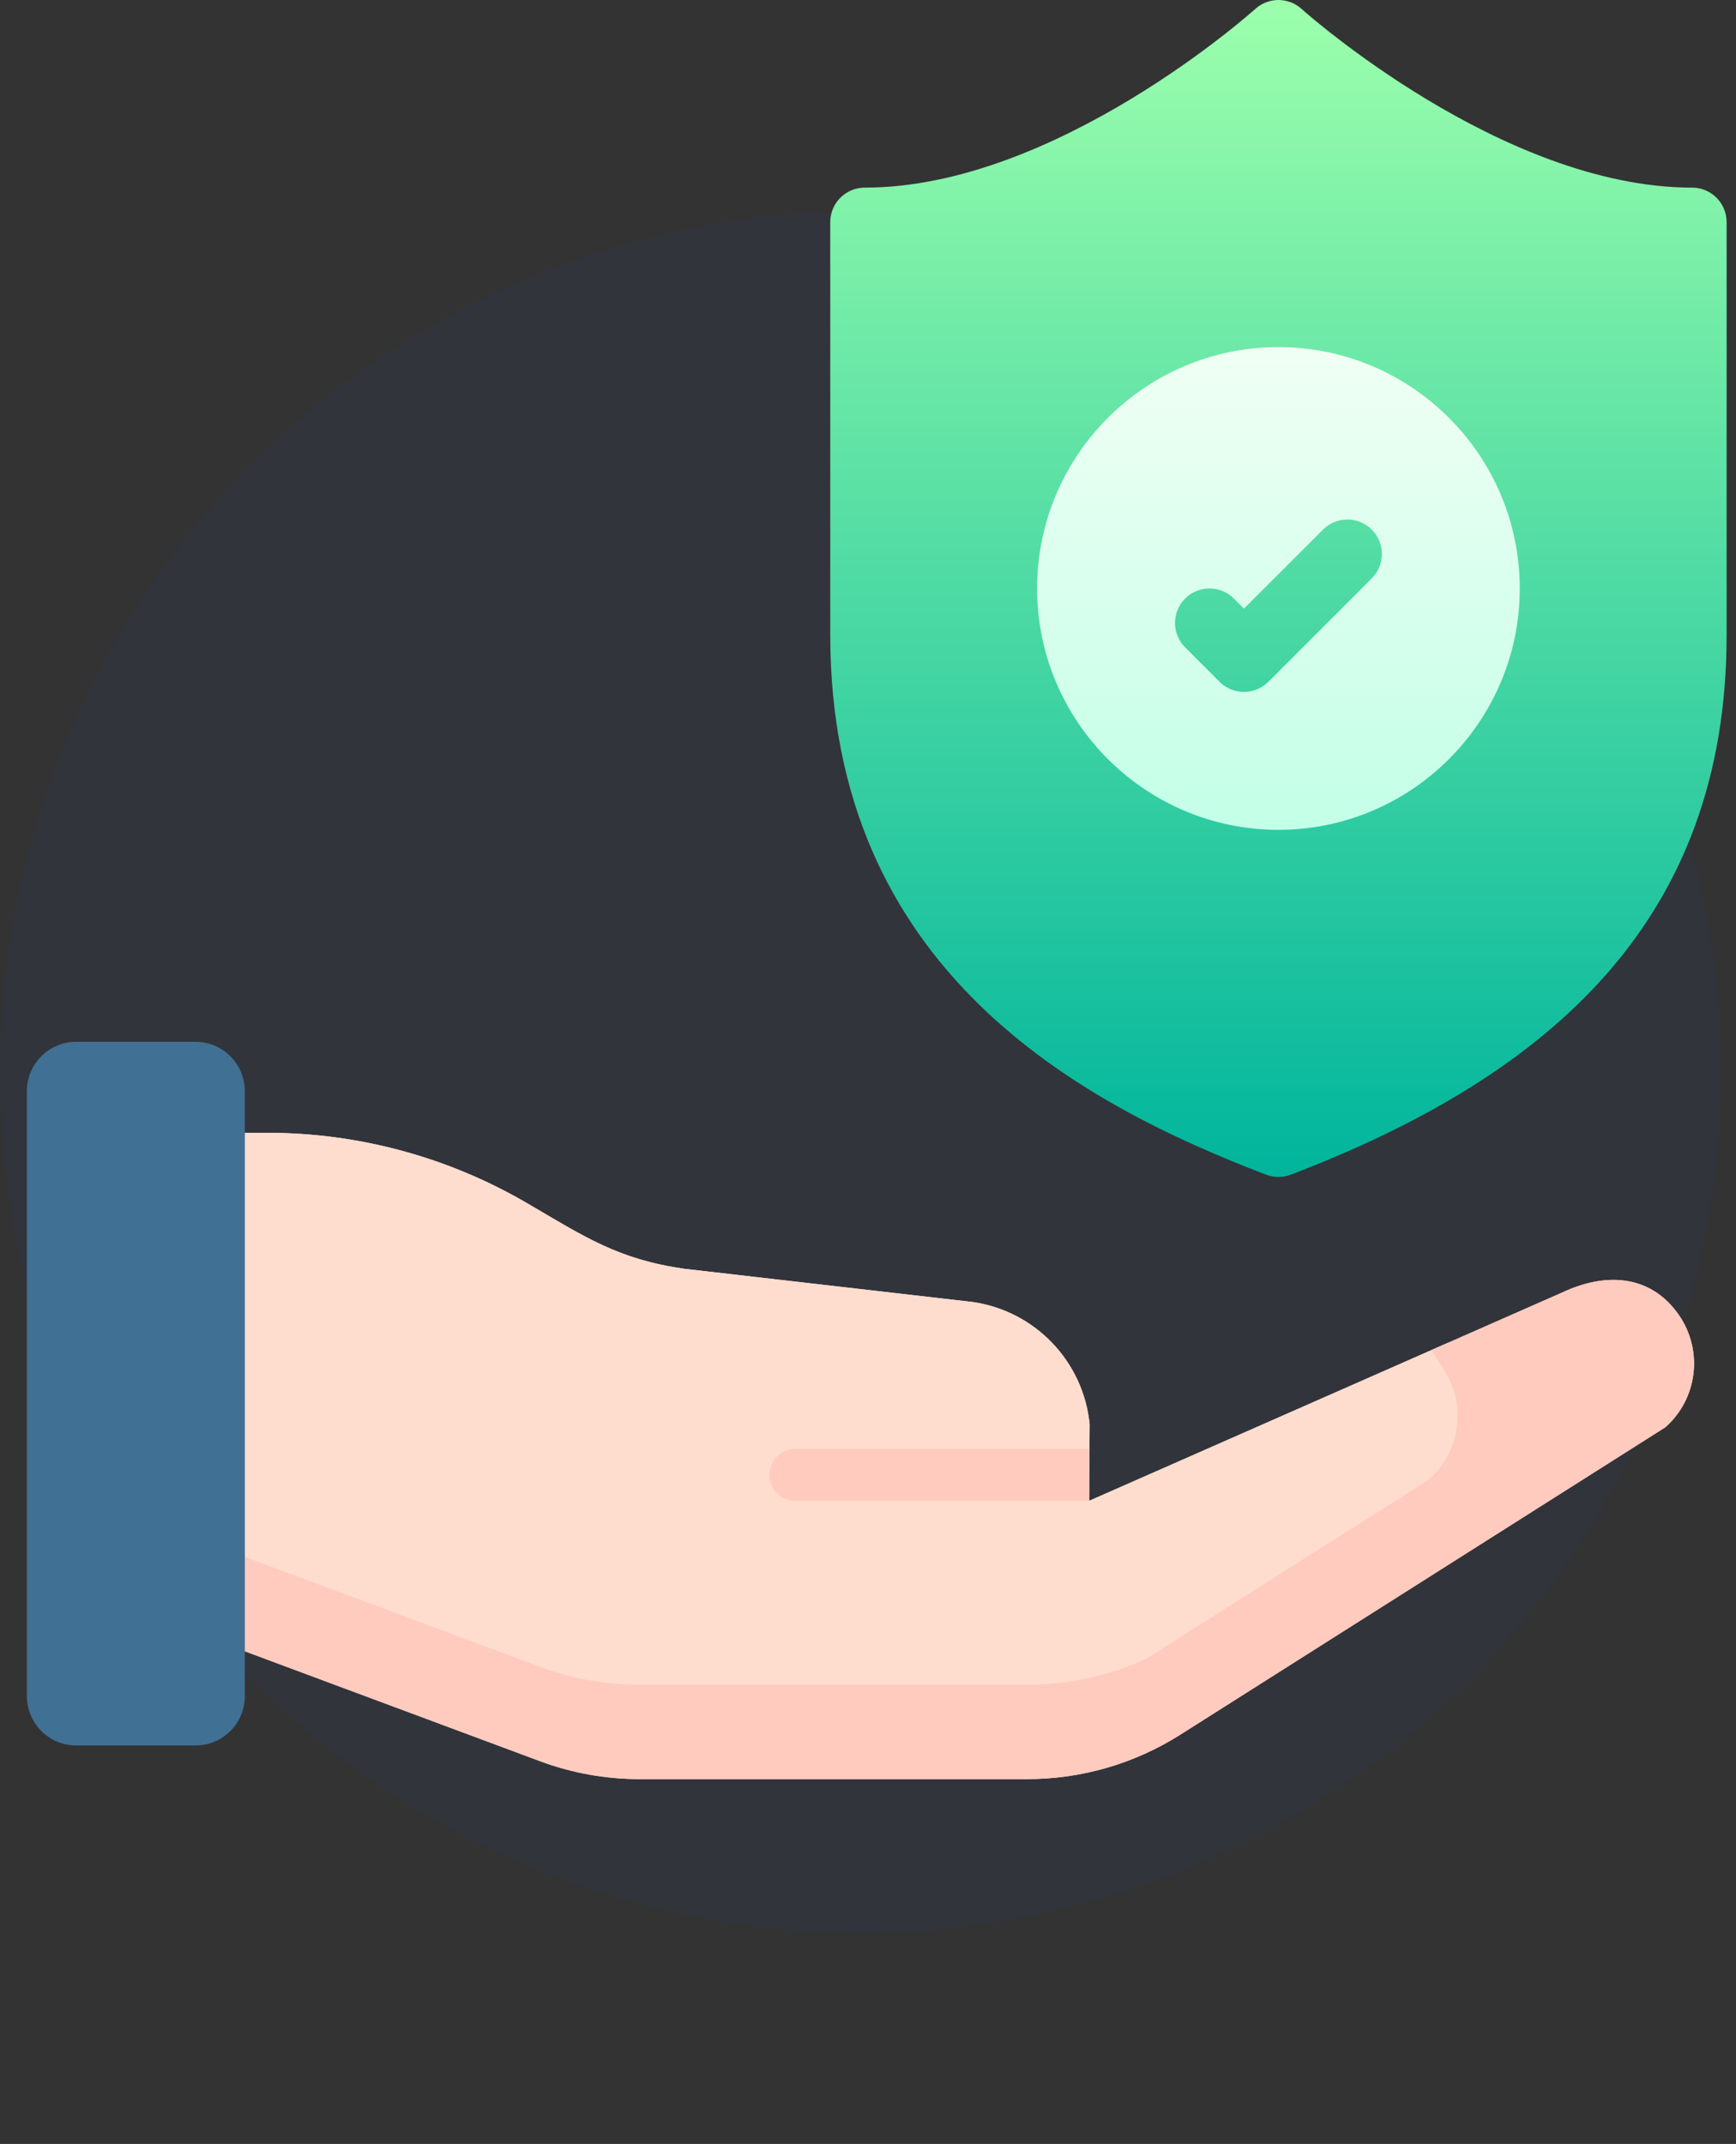<svg width="115" height="142" viewBox="0 0 115 142" fill="none" xmlns="http://www.w3.org/2000/svg">
<rect x="0" y="0" width="115" height="142" fill="#333333" stroke="none"/>
<circle opacity="0.05" cx="57" cy="71" r="57" fill="#064DD6"/>
<path d="M10.861 107.375L35.766 116.645C37.881 117.433 40.12 117.836 42.377 117.836H68.044C71.636 117.836 75.154 116.815 78.188 114.892L110.325 94.528C112.446 92.646 112.839 89.482 111.244 87.137C109.498 84.572 106.611 84.126 103.434 85.629L72.145 99.405L72.182 94.329C71.768 90.162 68.559 86.818 64.413 86.232L45.359 84.038C40.964 83.416 38.768 81.943 34.936 79.701C29.704 76.641 23.753 75.028 17.692 75.028H10.861V107.375Z" fill="#FFDDCE"/>
<path d="M34.253 111.706C36.477 112.533 38.831 112.957 41.203 112.957H68.186C71.059 112.957 73.886 112.335 76.479 111.148L95.346 99.192C97.099 98.081 98.212 96.148 98.155 94.073C98.125 92.973 97.789 91.872 97.13 90.904C97.13 90.904 96.555 89.919 95.965 88.917L72.145 99.405L72.182 94.329C71.768 90.162 68.559 86.818 64.413 86.232L45.359 84.038C40.964 83.416 38.768 81.943 34.936 79.701C29.704 76.641 23.753 75.028 17.692 75.028H10.861V102.999L34.253 111.706Z" fill="#FFDDCE"/>
<path d="M111.243 87.137C109.498 84.572 106.611 84.127 103.434 85.629L94.828 89.418C95.244 90.078 95.576 90.605 95.576 90.605C97.171 92.949 96.778 96.113 94.658 97.996L75.931 109.861C73.465 110.99 70.776 111.583 68.043 111.583H42.377C40.12 111.583 37.881 111.18 35.766 110.392L10.861 101.122V107.375L35.766 116.645C37.881 117.433 40.12 117.836 42.377 117.836H63.347H68.044C71.636 117.836 75.154 116.815 78.188 114.893L110.326 94.528C112.446 92.646 112.839 89.481 111.243 87.137Z" fill="#FFCBBE"/>
<path d="M69.846 89.1L69.845 89.222L69.926 89.186C69.9 89.157 69.872 89.129 69.846 89.1Z" fill="#F5DBCC"/>
<path d="M72.145 99.402H52.689C51.739 99.402 50.969 98.632 50.969 97.682C50.969 96.732 51.739 95.962 52.689 95.962H72.17L72.145 99.402Z" fill="#FFCBBE"/>
<path d="M16.22 112.336C16.22 114.143 14.755 115.608 12.948 115.608H5.051C3.244 115.608 1.779 114.143 1.779 112.336V72.272C1.779 70.465 3.244 69 5.051 69H12.948C14.755 69 16.22 70.465 16.22 72.272V112.336Z" fill="#407093"/>
<path d="M112.094 12.427C99.453 12.427 86.353 0.709 86.223 0.592C85.352 -0.197 84.025 -0.197 83.155 0.592C83.024 0.71 69.958 12.427 57.284 12.427C56.023 12.427 55 13.449 55 14.711V42.061C55 64.217 71.479 73.07 83.874 77.802C84.137 77.902 84.413 77.952 84.689 77.952C84.965 77.952 85.241 77.902 85.503 77.802C102.883 71.167 114.378 60.817 114.378 42.061V14.711C114.378 13.449 113.355 12.427 112.094 12.427Z" fill="url(#paint0_linear_112_23758)"/>
<path d="M84.689 22.989C75.874 22.989 68.702 30.161 68.702 38.976C68.702 47.791 75.874 54.962 84.689 54.962C93.504 54.962 100.675 47.791 100.675 38.976C100.675 30.161 93.504 22.989 84.689 22.989ZM90.871 38.307L84.02 45.158C83.574 45.604 82.99 45.827 82.405 45.827C81.82 45.827 81.236 45.604 80.79 45.158L78.506 42.874C77.615 41.982 77.615 40.536 78.506 39.644C79.398 38.752 80.844 38.752 81.736 39.644L82.405 40.313L87.642 35.077C88.533 34.185 89.979 34.185 90.871 35.077C91.763 35.969 91.763 37.415 90.871 38.307Z" fill="url(#paint1_linear_112_23758)"/>
<defs>
<linearGradient id="paint0_linear_112_23758" x1="84.689" y1="77.952" x2="84.689" y2="-3.71706e-05" gradientUnits="userSpaceOnUse">
<stop stop-color="#00B59C"/>
<stop offset="1" stop-color="#9CFFAC"/>
</linearGradient>
<linearGradient id="paint1_linear_112_23758" x1="84.689" y1="54.962" x2="84.689" y2="22.989" gradientUnits="userSpaceOnUse">
<stop stop-color="#C3FFE8"/>
<stop offset="0.997" stop-color="#F0FFF4"/>
</linearGradient>
</defs>
</svg>
